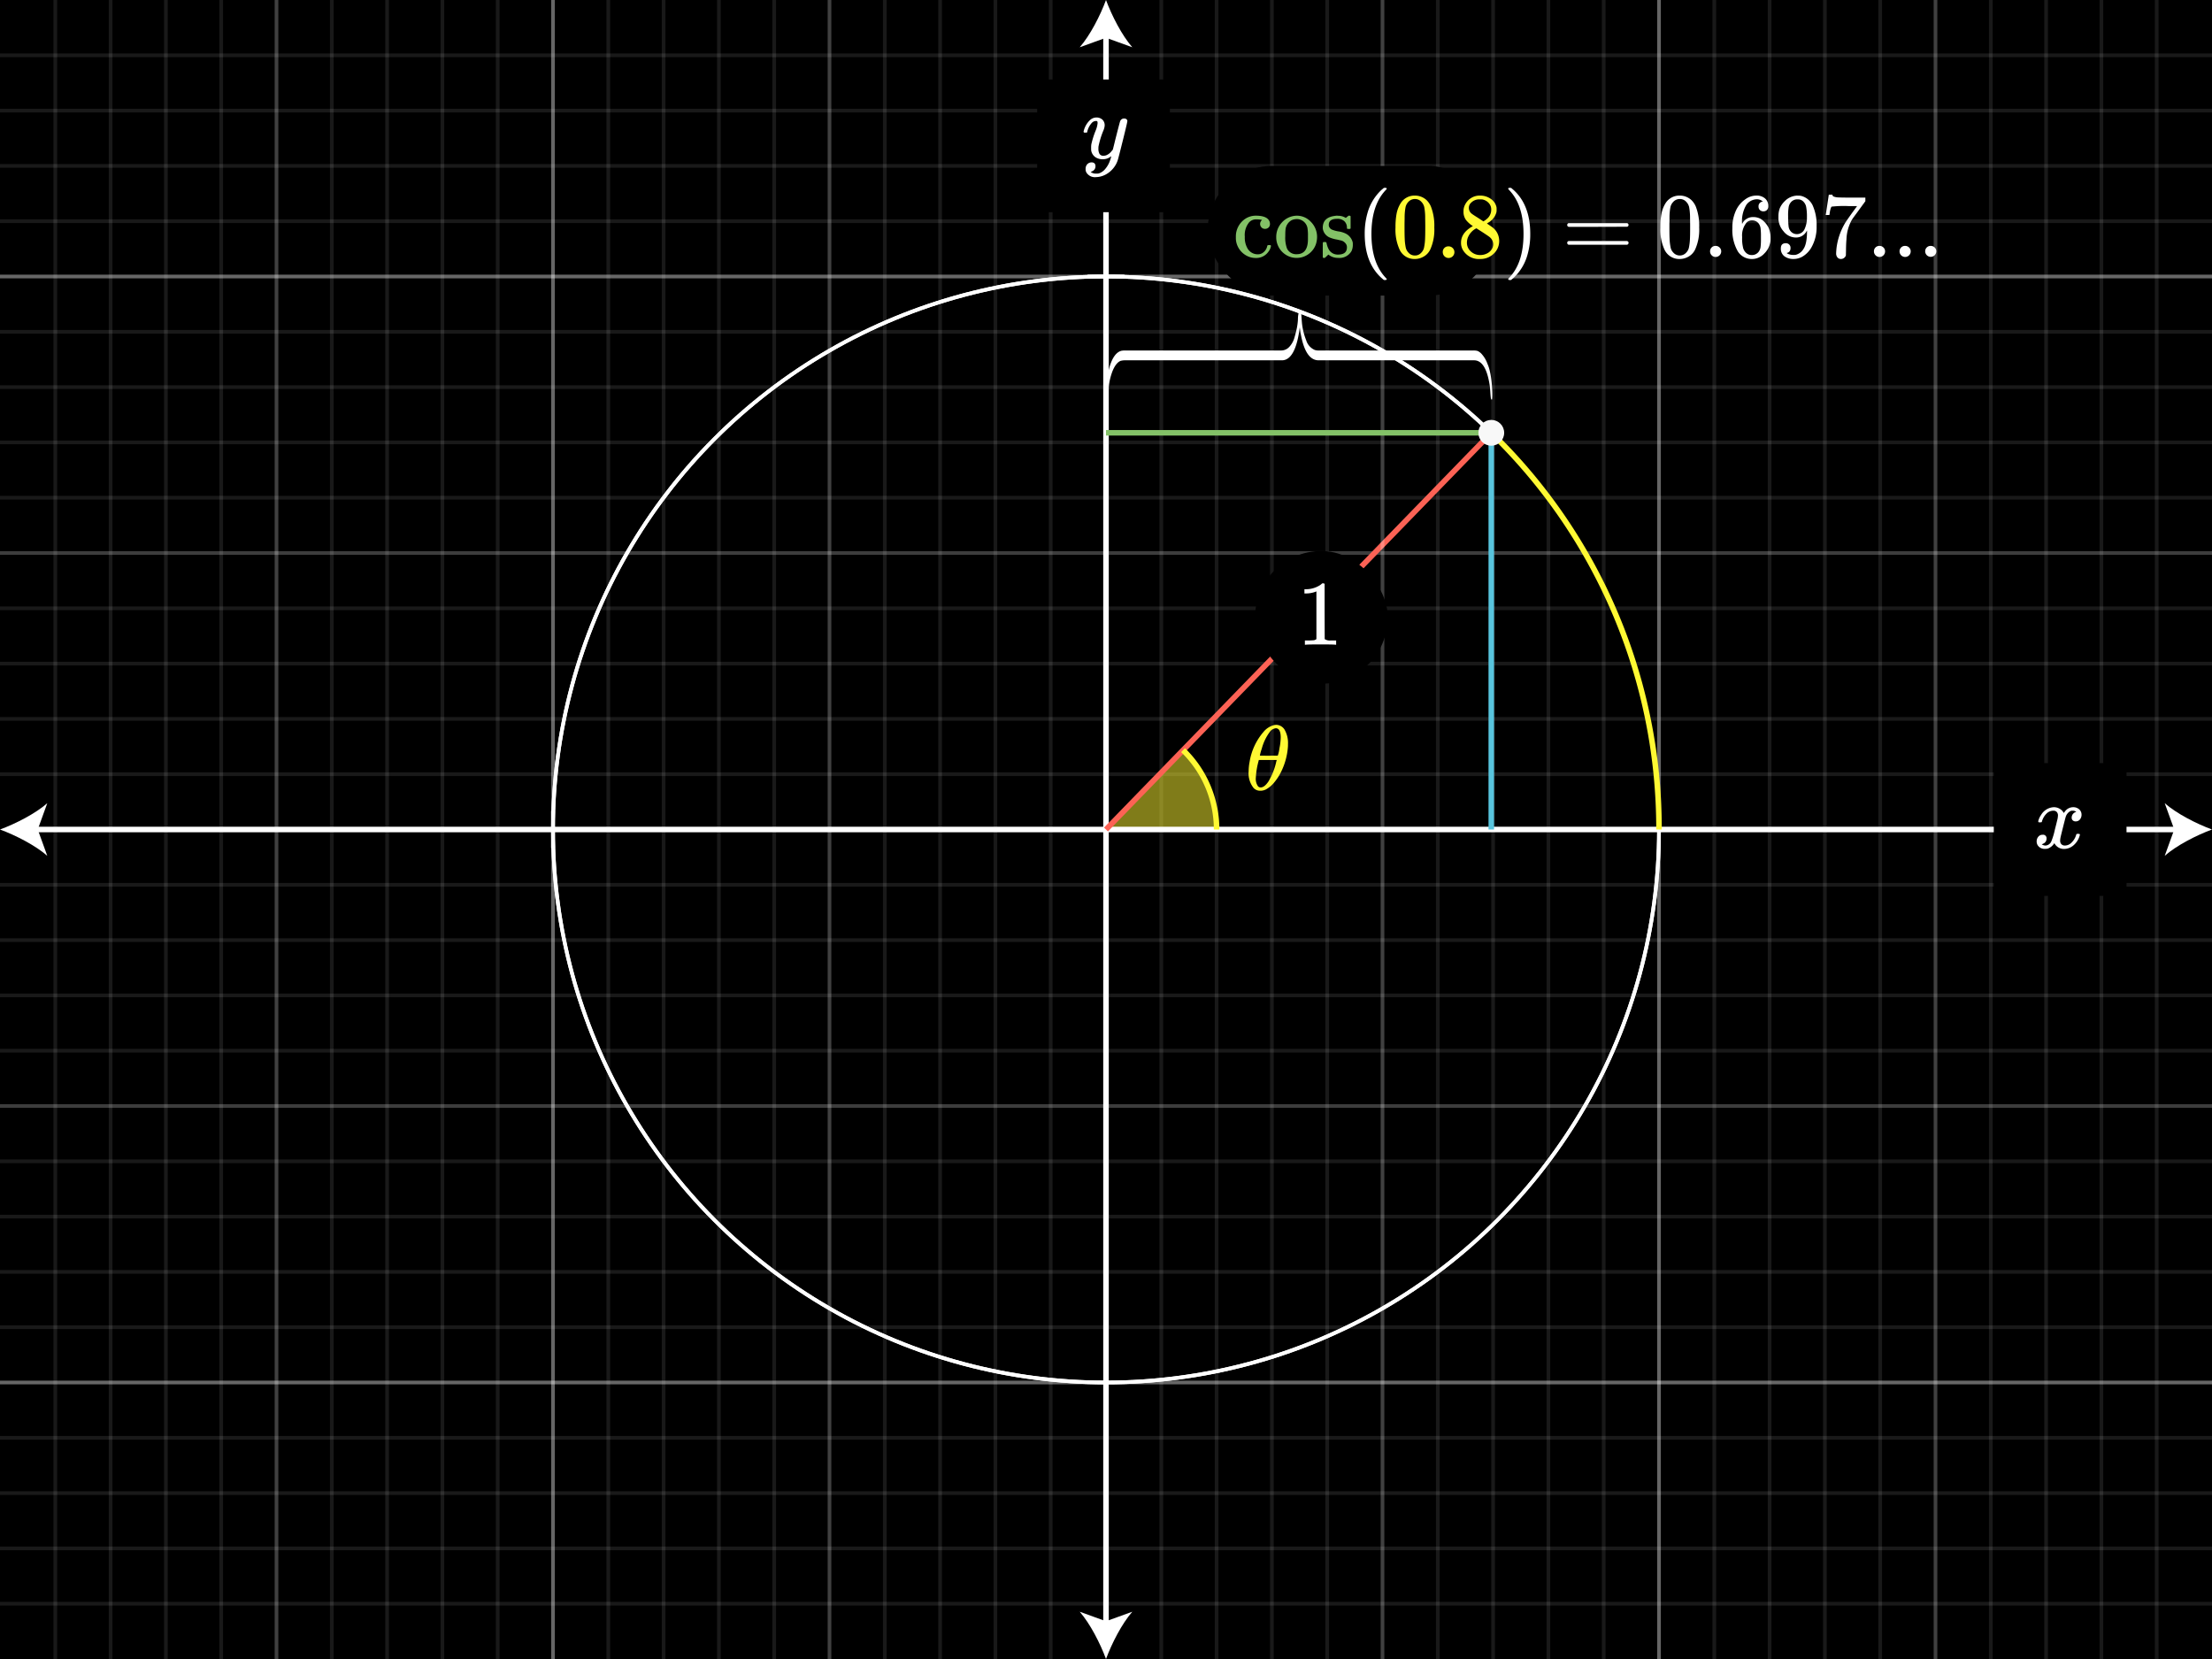 <svg xmlns="http://www.w3.org/2000/svg" width="600" height="450" viewBox="0 0 600 450"><defs><style>.a,.c,.f,.h,.i,.j,.k,.n{fill:none;}.a,.c,.f,.i,.j{stroke:#fff;}.a,.c,.f,.h,.i,.j,.k,.l,.n{stroke-miterlimit:10;}.a{opacity:0.24;}.b{opacity:0.1;}.d,.e{fill:#fff933;}.d{opacity:0.5;}.f,.h,.k,.l,.n{stroke-width:1.5px;}.g{fill:#fff;}.h{stroke:#fc6255;}.i{opacity:0.4;}.j{opacity:0.25;}.k{stroke:#fff933;}.l{fill:#58c4dd;stroke:#58c4dd;}.m{fill:#83c167;}.n{stroke:#83c167;}.o{fill:#f8f8f8;}</style></defs><rect width="600" height="450"/><line class="a" y1="150" x2="600" y2="150"/><g class="b"><line class="c" x1="15" y1="450" x2="15"/><line class="c" x1="30" y1="450" x2="30"/><line class="c" x1="45" y1="450" x2="45"/><line class="c" x1="60" y1="450" x2="60"/><line class="c" x1="90" y1="450" x2="90"/><line class="c" x1="105" y1="450" x2="105"/><line class="c" x1="120" y1="450" x2="120"/><line class="c" x1="135" y1="450" x2="135"/><line class="c" x1="165" y1="450" x2="165"/><line class="c" x1="180" y1="450" x2="180"/><line class="c" x1="195" y1="450" x2="195"/><line class="c" x1="210" y1="450" x2="210"/><line class="c" x1="240" y1="450" x2="240"/><line class="c" x1="255" y1="450" x2="255"/><line class="c" x1="270" y1="450" x2="270"/><line class="c" x1="285" y1="450" x2="285"/><line class="c" x1="315" y1="450" x2="315"/><line class="c" x1="330" y1="450" x2="330"/><line class="c" x1="345" y1="450" x2="345"/><line class="c" x1="360" y1="450" x2="360"/><line class="c" x1="390" y1="450" x2="390"/><line class="c" x1="405" y1="450" x2="405"/><line class="c" x1="420" y1="450" x2="420"/><line class="c" x1="435" y1="450" x2="435"/><line class="c" x1="465" y1="450" x2="465"/><line class="c" x1="480" y1="450" x2="480"/><line class="c" x1="495" y1="450" x2="495"/><line class="c" x1="510" y1="450" x2="510"/><line class="c" x1="540" y1="450" x2="540"/><line class="c" x1="555" y1="450" x2="555"/><line class="c" x1="570" y1="450" x2="570"/><line class="c" x1="585" y1="450" x2="585"/></g><g class="b"><line class="c" y1="15" x2="600" y2="15"/><line class="c" y1="30" x2="600" y2="30"/><line class="c" y1="45" x2="600" y2="45"/><line class="c" y1="60" x2="600" y2="60"/><line class="c" y1="165" x2="600" y2="165"/><line class="c" y1="180" x2="600" y2="180"/><line class="c" y1="195" x2="600" y2="195"/><line class="c" y1="210" x2="600" y2="210"/><line class="c" y1="315" x2="600" y2="315"/><line class="c" y1="330" x2="600" y2="330"/><line class="c" y1="345" x2="600" y2="345"/><line class="c" y1="360" x2="600" y2="360"/><line class="c" y1="240" x2="600" y2="240"/><line class="c" y1="255" x2="600" y2="255"/><line class="c" y1="270" x2="600" y2="270"/><line class="c" y1="285" x2="600" y2="285"/><line class="c" y1="90" x2="600" y2="90"/><line class="c" y1="105" x2="600" y2="105"/><line class="c" y1="120" x2="600" y2="120"/><line class="c" y1="135" x2="600" y2="135"/><line class="c" y1="390" x2="600" y2="390"/><line class="c" y1="405" x2="600" y2="405"/><line class="c" y1="420" x2="600" y2="420"/><line class="c" y1="435" x2="600" y2="435"/></g><path class="d" d="M320.9,203.479A29.913,29.913,0,0,1,330,225H300Z"/><path class="e" d="M345.791,196.64c.017,0,.084,0,.2-.013s.217-.013.3-.013a2.731,2.731,0,0,1,2.1,1.226,7.23,7.23,0,0,1,.974,4.024,8.961,8.961,0,0,1-.05,1.076,18.3,18.3,0,0,1-1.724,6.224,14.066,14.066,0,0,1-1.989,3.1,7.443,7.443,0,0,1-2.237,1.875,3.373,3.373,0,0,1-1.349.349h-.175a2.388,2.388,0,0,1-1.825-.774,6.355,6.355,0,0,1-1.326-4.476,13.6,13.6,0,0,1,.25-2.524,16.411,16.411,0,0,1,3.776-8.176A5.334,5.334,0,0,1,345.791,196.64Zm.4,9.925.125-.425h-4.875l-.025.175a21.135,21.135,0,0,0-.774,4.625,3.5,3.5,0,0,0,.6,2.349.939.939,0,0,0,.726.3q1,0,2.1-1.625A17.922,17.922,0,0,0,346.191,206.565Zm1.2-6.475q0-2.55-1.326-2.551a2.362,2.362,0,0,0-1.7,1.075,13.488,13.488,0,0,0-2.125,4.5,11.166,11.166,0,0,0-.5,1.851q1.226.025,2.425.024l2.426-.024a8.877,8.877,0,0,0,.449-1.95A16.412,16.412,0,0,0,347.392,200.09Z"/><line class="f" x1="9.053" y1="225" x2="590.947" y2="225"/><path class="g" d="M0,225c4.26,1.581,9.545,4.277,12.821,7.134L10.241,225l2.58-7.132C9.545,220.724,4.26,223.421,0,225Z"/><path class="g" d="M600,225c-4.26,1.581-9.545,4.277-12.821,7.134l2.58-7.134-2.58-7.132C590.455,220.724,595.74,223.421,600,225Z"/><line class="f" x1="300" y1="440.947" x2="300" y2="9.053"/><path class="g" d="M300,450c1.581-4.26,4.277-9.545,7.134-12.821L300,439.759l-7.132-2.58C295.724,440.455,298.421,445.74,300,450Z"/><path class="g" d="M300,0c1.581,4.26,4.277,9.545,7.134,12.821L300,10.241l-7.132,2.58C295.724,9.545,298.421,4.26,300,0Z"/><circle class="c" cx="300" cy="225" r="150"/><circle class="c" cx="300" cy="225" r="150"/><line class="c" x1="295" y1="75" x2="305" y2="75"/><line class="c" x1="150" y1="230" x2="150" y2="220"/><line class="c" x1="150" y1="230" x2="150" y2="220"/><line class="h" x1="300" y1="225" x2="404.506" y2="117.398"/><line class="i" x1="450" x2="450" y2="450"/><line class="i" x1="150" x2="150" y2="450"/><line class="j" x1="225" y1="450" x2="225"/><line class="j" x1="75" y1="450" x2="75"/><line class="j" x1="525" y1="450" x2="525"/><line class="j" x1="375" y1="450" x2="375"/><line class="a" y1="300" x2="600" y2="300"/><line class="i" y1="75" x2="600" y2="75"/><line class="i" y1="375" x2="600" y2="375"/><rect x="281.329" y="21.557" width="36" height="36"/><path class="g" d="M304.943,32.144a.968.968,0,0,1,.6.187.607.607,0,0,1,.25.513q0,.325-1.225,5.25t-1.4,5.4a6.625,6.625,0,0,1-1.287,2.263,6.721,6.721,0,0,1-2.063,1.637,5.858,5.858,0,0,1-2.525.65,2.687,2.687,0,0,1-2.574-1.2,1.7,1.7,0,0,1-.25-1,1.792,1.792,0,0,1,.474-1.325,1.625,1.625,0,0,1,1.1-.475q1.1,0,1.1,1.05a1.413,1.413,0,0,1-.875,1.35c-.035.016-.076.038-.125.063l-.125.062a.215.215,0,0,1-.076.025l-.075.025c.05.1.226.208.526.325a2.259,2.259,0,0,0,.8.15h.2a3.2,3.2,0,0,0,.649-.05,3.814,3.814,0,0,0,1.8-1.275,6.94,6.94,0,0,0,1.3-2.4,5.591,5.591,0,0,0,.274-.975c0-.016-.017-.012-.05.012l-.149.113a3.4,3.4,0,0,1-2.051.675,3.48,3.48,0,0,1-2.1-.6,2.8,2.8,0,0,1-1.075-1.725,7.484,7.484,0,0,1-.024-.775,6.253,6.253,0,0,1,.05-.925,22.956,22.956,0,0,1,1.149-3.675,7.172,7.172,0,0,0,.551-2.05,1.329,1.329,0,0,0-.063-.488c-.042-.091-.137-.137-.288-.137h-.125a1.549,1.549,0,0,0-1.1.525,5.228,5.228,0,0,0-1.226,2.4.287.287,0,0,1-.024.087.24.24,0,0,1-.039.075.4.4,0,0,1-.037.038.12.12,0,0,1-.088.025h-.662c-.1-.1-.15-.175-.15-.225a1.86,1.86,0,0,1,.075-.35,5.974,5.974,0,0,1,1.575-2.725,2.582,2.582,0,0,1,1.776-.8,2.381,2.381,0,0,1,1.675.575,2.066,2.066,0,0,1,.625,1.6,3.473,3.473,0,0,1-.076.525,5.659,5.659,0,0,1-.375,1.075,23.881,23.881,0,0,0-1.224,4.075,4.653,4.653,0,0,0-.026.575,2.848,2.848,0,0,0,.3,1.45,1.177,1.177,0,0,0,1.1.5,2.119,2.119,0,0,0,1.087-.3,3.365,3.365,0,0,0,.775-.587q.262-.288.662-.788,0-.024.125-.512t.362-1.463q.238-.975.463-1.85.95-3.75,1.05-3.925A1.11,1.11,0,0,1,304.943,32.144Z"/><rect x="540.812" y="207" width="36" height="36"/><path class="g" d="M553.013,223.05a.417.417,0,0,1-.151-.274,4.748,4.748,0,0,1,.776-1.726,4.287,4.287,0,0,1,2.95-2.05,4.13,4.13,0,0,1,.524-.05,3.037,3.037,0,0,1,1.614.451,2.681,2.681,0,0,1,1.062,1.125c.216-.284.35-.459.4-.526a2.772,2.772,0,0,1,2.125-1.05,2.368,2.368,0,0,1,1.664.587,1.885,1.885,0,0,1,.636,1.438,1.964,1.964,0,0,1-.437,1.3,1.438,1.438,0,0,1-1.162.524,1.1,1.1,0,0,1-.776-.274.943.943,0,0,1-.3-.726,1.59,1.59,0,0,1,1.25-1.575,1.04,1.04,0,0,0-.274-.175,1.43,1.43,0,0,0-.726-.149,1.643,1.643,0,0,0-.474.049,2.619,2.619,0,0,0-1.4,1.65q-.073.2-.724,2.788t-.7,2.912a3.817,3.817,0,0,0-.076.75,1.281,1.281,0,0,0,.351.95,1.245,1.245,0,0,0,.925.35,2.575,2.575,0,0,0,1.9-.887,4.623,4.623,0,0,0,1.151-1.963c.049-.166.1-.263.15-.287a1.2,1.2,0,0,1,.4-.038q.476,0,.476.2c0,.017-.018.109-.051.276a5.429,5.429,0,0,1-1.75,2.7,3.941,3.941,0,0,1-2.474.926,2.883,2.883,0,0,1-2.651-1.576,3.5,3.5,0,0,1-1.849,1.5,3.167,3.167,0,0,1-.651.05,2.181,2.181,0,0,1-2.05-1.025,1.931,1.931,0,0,1-.25-1,1.893,1.893,0,0,1,.451-1.275,1.445,1.445,0,0,1,1.15-.525.939.939,0,0,1,1.074,1.05,1.41,1.41,0,0,1-.875,1.35l-.125.063-.125.062a.185.185,0,0,1-.074.025l-.075.025q0,.075.375.225a1.657,1.657,0,0,0,.649.125,1.846,1.846,0,0,0,1.551-1.125,18.938,18.938,0,0,0,.975-3.25q.148-.574.325-1.275t.263-1.075c.057-.25.1-.4.112-.45a6.122,6.122,0,0,0,.125-.975,1.345,1.345,0,0,0-.325-.95,1.17,1.17,0,0,0-.9-.349,2.608,2.608,0,0,0-1.949.862,4.723,4.723,0,0,0-1.15,1.987c-.034.151-.072.237-.113.263a1.243,1.243,0,0,1-.413.037Z"/><rect x="340.434" y="149.454" width="36" height="36" rx="18"/><path class="g" d="M362.149,174.873q-.426-.075-3.975-.075-3.5,0-3.925.075h-.3v-1.149h.65a14.28,14.28,0,0,0,1.875-.075,1.625,1.625,0,0,0,.6-.3V160.423a.6.6,0,0,0-.2.075,7.385,7.385,0,0,1-2.575.476h-.475v-1.151h.475a6.96,6.96,0,0,0,3.5-.95,3.448,3.448,0,0,0,.775-.575c.033-.05.133-.074.3-.074a.635.635,0,0,1,.425.149v7.476l.025,7.5a2.419,2.419,0,0,0,1.625.375h1.475v1.149Z"/><path class="k" d="M404.507,117.4A149.557,149.557,0,0,1,450,225"/><path class="k" d="M320.9,203.479A29.913,29.913,0,0,1,330,225"/><line class="l" x1="404.506" y1="225" x2="404.506" y2="117.398"/><path class="g" d="M404.67,108.4q-.225,0-.288-.482t-.138-1.666c-.05-.791-.124-1.481-.222-2.075q-1.056-6.444-4.186-6.444H357.669q-3.981,0-5.111-8.944-1.13,8.943-4.852,8.944H305.341a4.842,4.842,0,0,0-1.369.147q-1.3.52-2.241,2.872a18.359,18.359,0,0,0-1.13,5.833c0,.049-.006.192-.019.425s-.024.4-.037.5-.031.236-.056.408a.722.722,0,0,1-.136.37.275.275,0,0,1-.212.112c-.321,0-.094-5.5.683-8.385s1.9-4.509,3.381-4.875a6.116,6.116,0,0,1,1.1-.074h42.216a2.969,2.969,0,0,0,2.2-.981,6.018,6.018,0,0,0,1.4-2.537q.453-1.556.657-2.612a17.488,17.488,0,0,0,.278-2.129c0-.148.007-.364.019-.648a5.316,5.316,0,0,1,.065-.685q.045-.259.083-.518a1.042,1.042,0,0,1,.129-.409.258.258,0,0,1,.2-.147.3.3,0,0,1,.241.111.888.888,0,0,1,.139.408c.031.2.052.4.065.611s.03.487.055.833.049.666.074.963a17.2,17.2,0,0,0,1.167,4.945,4.153,4.153,0,0,0,2.315,2.648,3.155,3.155,0,0,0,1.111.147h41.889a4.413,4.413,0,0,1,1.188.129,3.421,3.421,0,0,1,1.242.99,7.828,7.828,0,0,1,1.434,2.51C404.884,101.732,404.915,108.4,404.67,108.4Z"/><rect x="327.57" y="45" width="77.43" height="35.169" rx="17.585"/><path class="m" d="M344.09,61.716a1.36,1.36,0,0,1-.963.362,1.265,1.265,0,0,1-.95-.387,1.376,1.376,0,0,1,0-1.888c.083-.083.121-.133.112-.15s-.087-.033-.237-.05a8.042,8.042,0,0,0-1.225-.1,2.565,2.565,0,0,0-2,.8,5.416,5.416,0,0,0-1.175,3.925,5.8,5.8,0,0,0,.775,3.225,3.162,3.162,0,0,0,2.75,1.525,2.324,2.324,0,0,0,1.1-.25,2.91,2.91,0,0,0,1.45-1.95.429.429,0,0,1,.125-.25.934.934,0,0,1,.4-.05h.35q.15.15.15.225a3.339,3.339,0,0,1-.625,1.475,4.045,4.045,0,0,1-3.525,1.8,5.154,5.154,0,0,1-2.375-.575,5.509,5.509,0,0,1-2.975-4.25,7.046,7.046,0,0,1-.025-.8,7.853,7.853,0,0,1,.025-.825A5.78,5.78,0,0,1,337.3,59.7a5.2,5.2,0,0,1,3.325-1.2q3.225,0,3.775,1.7a1.852,1.852,0,0,1,.075.575A1.228,1.228,0,0,1,344.09,61.716Z"/><path class="m" d="M346.177,64.353a5.7,5.7,0,0,1,1.45-3.912,5.588,5.588,0,0,1,4.1-1.938,5.162,5.162,0,0,1,3.775,1.6,5.76,5.76,0,0,1,1.75,4.225,6.605,6.605,0,0,1-.125,1.175,5.321,5.321,0,0,1-1.413,2.737,5.525,5.525,0,0,1-2.688,1.563,5.151,5.151,0,0,1-1.3.15,5.284,5.284,0,0,1-1.326-.15,5.579,5.579,0,0,1-4.224-5.45Zm6-4.9a2.347,2.347,0,0,0-.4-.025,3.465,3.465,0,0,0-1.424.3,3.278,3.278,0,0,0-1.675,2.725q-.051.45-.05,1.6a8.535,8.535,0,0,0,.475,3.375,2.742,2.742,0,0,0,2.625,1.525q3.05,0,3.049-4.075v-.8a12.5,12.5,0,0,0-.125-2.2A2.974,2.974,0,0,0,352.177,59.453Z"/><path class="m" d="M362.727,59.353q-2.3,0-2.3,1.625a1.124,1.124,0,0,0,.05.425,1.5,1.5,0,0,0,.775.863,7.583,7.583,0,0,0,1.7.487,6.748,6.748,0,0,1,1.95.55,3.623,3.623,0,0,1,2.026,2.475,4.707,4.707,0,0,1,.024.6A4.041,4.041,0,0,1,366.6,68.1a3.768,3.768,0,0,1-3.675,1.85,3.983,3.983,0,0,1-2.6-.9l-.2.175-.226.225c-.1.1-.2.192-.3.275l-.276.25h-.2a.452.452,0,0,1-.325-.15V67.853q0-1.624.012-1.875c.008-.166.045-.266.113-.3a1.564,1.564,0,0,1,.4-.025.841.841,0,0,1,.388.05.8.8,0,0,1,.138.35,5.706,5.706,0,0,0,.65,1.725,2.781,2.781,0,0,0,2.425,1.275q2.424,0,2.425-1.95a1.59,1.59,0,0,0-.451-1.175,2.168,2.168,0,0,0-1.049-.675q-.426-.1-1.2-.275a8.547,8.547,0,0,1-1.9-.525,3.122,3.122,0,0,1-1.926-2.325,1.9,1.9,0,0,1-.024-.375q0-2.874,3.524-3.225a1.637,1.637,0,0,1,.6,0,3.868,3.868,0,0,1,1.75.375l.375.2.224-.175a6.6,6.6,0,0,1,.55-.425h.2a.455.455,0,0,1,.326.15v3.3l-.151.15h-.7a.428.428,0,0,1-.15-.3,2.335,2.335,0,0,0-.7-1.8A2.713,2.713,0,0,0,362.727,59.353Z"/><path class="g" d="M376.151,75.728q0,.225-.45.225h-.325l-.7-.6q-4.5-4.1-4.5-11.9a20.176,20.176,0,0,1,.725-5.575,13.489,13.489,0,0,1,3.775-6.325q.175-.15.4-.337c.151-.125.25-.213.3-.263h.325a.593.593,0,0,1,.375.075.216.216,0,0,1,.075.15c0,.067-.091.192-.275.375Q372,55.653,372,63.453t3.875,11.9C376.06,75.536,376.151,75.661,376.151,75.728Z"/><path class="e" d="M379.952,55.078a4.409,4.409,0,0,1,3.824-2.025,4.613,4.613,0,0,1,3.2,1.25,5.439,5.439,0,0,1,1.15,1.7,14.313,14.313,0,0,1,.925,5.7,13.059,13.059,0,0,1-1.075,5.925,4.331,4.331,0,0,1-2.05,2.1,4.707,4.707,0,0,1-2.125.525,4.4,4.4,0,0,1-4.2-2.625,13.044,13.044,0,0,1-1.076-5.925,19.514,19.514,0,0,1,.313-3.838A8.4,8.4,0,0,1,379.952,55.078Zm5.625-.3a2.306,2.306,0,0,0-1.775-.8,2.382,2.382,0,0,0-1.8.8,3,3,0,0,0-.75,1.4,15.352,15.352,0,0,0-.25,2.85c0,.1,0,.425-.013.975s-.012,1.009-.012,1.375q0,2.4.049,3.35a14.2,14.2,0,0,0,.3,2.512,2.832,2.832,0,0,0,.75,1.313,2.216,2.216,0,0,0,1.725.75,2.19,2.19,0,0,0,1.7-.75,2.849,2.849,0,0,0,.75-1.313,14.318,14.318,0,0,0,.3-2.512q.049-.949.05-3.35,0-.549-.013-1.375t-.012-.975a15.532,15.532,0,0,0-.25-2.85A3.02,3.02,0,0,0,385.577,54.778Z"/><path class="e" d="M391.352,68.4a1.478,1.478,0,0,1,1.5-1.575,1.578,1.578,0,1,1-1.5,1.575Z"/><path class="e" d="M399.525,61.328a7.426,7.426,0,0,1-1.887-1.675,3.711,3.711,0,0,1-.662-2.3,3.672,3.672,0,0,1,.4-1.8,4.447,4.447,0,0,1,1.612-1.813,4.39,4.39,0,0,1,2.438-.687,4.963,4.963,0,0,1,2.95.888,3.687,3.687,0,0,1,1.55,2.287,4.707,4.707,0,0,1,.024.6,3.626,3.626,0,0,1-.05.75,4.672,4.672,0,0,1-2.274,2.85l-.3.2q1.4.951,1.45,1a4.6,4.6,0,0,1,1.875,3.725,4.644,4.644,0,0,1-1.487,3.463,5.132,5.132,0,0,1-3.713,1.437A5,5,0,0,1,396.926,68a3.716,3.716,0,0,1-.625-2.175Q396.3,63.1,399.525,61.328Zm-1.625,4.45a3.13,3.13,0,0,0,1.076,2.438,3.627,3.627,0,0,0,2.5.962,4.061,4.061,0,0,0,1.862-.425,3.109,3.109,0,0,0,1.263-1.1,2.47,2.47,0,0,0,.424-1.375,2.545,2.545,0,0,0-.875-1.9q-.2-.2-2.075-1.425-.349-.225-.762-.487c-.275-.176-.488-.313-.637-.413l-.2-.125-.3.15a4.865,4.865,0,0,0-2.075,2.5A4.086,4.086,0,0,0,397.9,65.778Zm6.6-8.9a2.579,2.579,0,0,0-.7-1.825,3.107,3.107,0,0,0-1.7-.95,8.184,8.184,0,0,0-.826-.025,3.019,3.019,0,0,0-2.224.9,1.8,1.8,0,0,0-.625,1.375,1.966,1.966,0,0,0,.9,1.7q.126.126,1.6,1.05l1.45.95c.016-.017.125-.087.324-.212a2.562,2.562,0,0,0,.45-.338A3.246,3.246,0,0,0,404.5,56.878Z"/><path class="g" d="M409.226,50.978l.1-.025h.551l.7.6q4.5,4.1,4.5,11.9a19.737,19.737,0,0,1-.724,5.55,13.49,13.49,0,0,1-3.776,6.35c-.116.1-.25.213-.4.338s-.25.212-.3.262h-.3a.925.925,0,0,1-.387-.05c-.058-.034-.087-.117-.087-.25.016-.017.108-.125.275-.325q3.875-4.025,3.875-11.875t-3.875-11.875c-.167-.2-.259-.308-.275-.325A.293.293,0,0,1,409.226,50.978Z"/><path class="g" d="M425.1,61.028a.545.545,0,0,1,.349-.5h15.925a.548.548,0,0,1,.375.5.565.565,0,0,1-.35.475l-7.95.025H425.5A.5.5,0,0,1,425.1,61.028Zm0,4.85a.5.5,0,0,1,.4-.5h15.9a1.053,1.053,0,0,0,.113.088,1.007,1.007,0,0,1,.125.1.419.419,0,0,1,.075.125.487.487,0,0,1,.037.187.546.546,0,0,1-.375.5H425.451A.543.543,0,0,1,425.1,65.878Z"/><path class="g" d="M451.8,55.078a4.408,4.408,0,0,1,3.824-2.025,4.611,4.611,0,0,1,3.2,1.25,5.458,5.458,0,0,1,1.151,1.7,14.315,14.315,0,0,1,.924,5.7,13.046,13.046,0,0,1-1.075,5.925,4.326,4.326,0,0,1-2.05,2.1,4.707,4.707,0,0,1-2.125.525,4.406,4.406,0,0,1-4.2-2.625,13.046,13.046,0,0,1-1.075-5.925,19.524,19.524,0,0,1,.312-3.838A8.407,8.407,0,0,1,451.8,55.078Zm5.625-.3a2.308,2.308,0,0,0-1.776-.8,2.38,2.38,0,0,0-1.8.8,2.984,2.984,0,0,0-.75,1.4,15.352,15.352,0,0,0-.25,2.85c0,.1,0,.425-.013.975s-.013,1.009-.013,1.375q0,2.4.05,3.35a14.1,14.1,0,0,0,.3,2.512,2.832,2.832,0,0,0,.75,1.313,2.33,2.33,0,0,0,3.425,0,2.849,2.849,0,0,0,.75-1.313,14.342,14.342,0,0,0,.3-2.512q.051-.949.05-3.35,0-.549-.013-1.375t-.011-.975a15.532,15.532,0,0,0-.25-2.85A3.02,3.02,0,0,0,457.426,54.778Z"/><path class="g" d="M463.851,68.2a1.452,1.452,0,0,1,1.5-1.5,1.473,1.473,0,0,1,1.086.438,1.416,1.416,0,0,1,.438,1.037,1.512,1.512,0,0,1-3.024.025Z"/><path class="g" d="M478.176,54.678a2.364,2.364,0,0,0-1.55-.625,3.581,3.581,0,0,0-2.926,1.5,8.685,8.685,0,0,0-1.175,5.05l.026.1.2-.325a3.2,3.2,0,0,1,2.774-1.5,4.179,4.179,0,0,1,2.026.475,5.22,5.22,0,0,1,1.2,1.012,6.365,6.365,0,0,1,.975,1.413,6.737,6.737,0,0,1,.525,2.675v.45a4.439,4.439,0,0,1-.125,1.075,5.616,5.616,0,0,1-1.551,2.775,4.586,4.586,0,0,1-2.4,1.4,4.2,4.2,0,0,1-1,.1,4.359,4.359,0,0,1-.851-.075,4.427,4.427,0,0,1-2.949-2,11.664,11.664,0,0,1-1.476-6.3,11.009,11.009,0,0,1,.951-4.725A7.472,7.472,0,0,1,473.5,54a4.981,4.981,0,0,1,2.925-.95,3.43,3.43,0,0,1,2.337.775,2.677,2.677,0,0,1,.887,2.125,1.38,1.38,0,0,1-.362,1,1.277,1.277,0,0,1-.963.375,1.324,1.324,0,0,1-.962-.35A1.289,1.289,0,0,1,477,56,1.237,1.237,0,0,1,478.176,54.678Zm-1.1,6a2.181,2.181,0,0,0-1.8-.9,2.032,2.032,0,0,0-1.5.575,5.42,5.42,0,0,0-1.224,3.95,10.549,10.549,0,0,0,.3,3.075,2.875,2.875,0,0,0,.849,1.275,2.1,2.1,0,0,0,1.426.525,2.242,2.242,0,0,0,1.949-.95,2.776,2.776,0,0,0,.476-1.25,16.674,16.674,0,0,0,.1-2.1v-.8a17.221,17.221,0,0,0-.1-2.15A2.776,2.776,0,0,0,477.075,60.678Z"/><path class="g" d="M485.676,67.3a1.419,1.419,0,0,1-.263.875,1.064,1.064,0,0,1-.687.425l-.1.025c0,.017.058.063.175.138a1,1,0,0,0,.274.137,3.6,3.6,0,0,0,1.426.25,2.73,2.73,0,0,0,.649-.05,3.423,3.423,0,0,0,2.026-1.55q.974-1.4.974-4.85v-.175l-.125.2a3.2,3.2,0,0,1-2.875,1.7,4.236,4.236,0,0,1-3.4-1.725,5.418,5.418,0,0,1-1.351-3.9,6.194,6.194,0,0,1,.388-2.375,6,6,0,0,1,1.338-1.875,4.938,4.938,0,0,1,3.1-1.475l.075-.025h.125c.033,0,.087.005.162.013a1.833,1.833,0,0,0,.187.012,3.521,3.521,0,0,1,.726.05,4.734,4.734,0,0,1,3.175,2.575,12.794,12.794,0,0,1,1.075,5.65,11.054,11.054,0,0,1-1.5,5.925,6.821,6.821,0,0,1-2.113,2.188,4.757,4.757,0,0,1-2.587.787,4.066,4.066,0,0,1-2.538-.737,2.528,2.528,0,0,1-.962-2.138q0-1.4,1.325-1.4a1.228,1.228,0,0,1,1.3,1.325ZM488.2,54.128a3.786,3.786,0,0,0-.7-.05,2.212,2.212,0,0,0-1.625.675,2.662,2.662,0,0,0-.688,1.313,14.228,14.228,0,0,0-.163,2.612,22.926,22.926,0,0,0,.125,2.7,2.5,2.5,0,0,0,.738,1.537,2.159,2.159,0,0,0,1.562.588h.1a2.3,2.3,0,0,0,1.962-1.412,7.267,7.267,0,0,0,.613-3.138,13.716,13.716,0,0,0-.2-2.8,2.691,2.691,0,0,0-.613-1.3A2.1,2.1,0,0,0,488.2,54.128Z"/><path class="g" d="M495.226,58.253q.024-.05.424-2.725l.4-2.675c0-.034.166-.05.5-.05h.5v.1c0,.166.125.309.375.425a3.934,3.934,0,0,0,1.312.225q.938.051,4.212.05h3.026v.975l-1.7,2.325q-.375.525-.849,1.163c-.318.424-.559.753-.726.987s-.266.375-.3.425a11.555,11.555,0,0,0-1.549,5.425q-.1,1.026-.125,2.8,0,.351-.013.712T500.7,69v.225a1.266,1.266,0,0,1-.487.725,1.341,1.341,0,0,1-.837.3,1.221,1.221,0,0,1-.963-.412,1.663,1.663,0,0,1-.362-1.138q0-.375.1-1.425a17.48,17.48,0,0,1,2.326-6.775q.5-.8,2.1-3.025l1.151-1.575H501.4a29.388,29.388,0,0,0-4.575.15c-.066.034-.158.217-.274.55a8.215,8.215,0,0,0-.25,1.175,3.061,3.061,0,0,1-.075.475v.075h-1Z"/><path class="g" d="M508.3,68.2a1.454,1.454,0,0,1,1.5-1.5,1.475,1.475,0,0,1,1.087.438,1.415,1.415,0,0,1,.437,1.037,1.512,1.512,0,0,1-3.024.025Z"/><path class="g" d="M515.251,68.2a1.454,1.454,0,0,1,1.5-1.5,1.474,1.474,0,0,1,1.087.438,1.415,1.415,0,0,1,.437,1.037,1.512,1.512,0,0,1-3.024.025Z"/><path class="g" d="M522.2,68.2a1.454,1.454,0,0,1,1.5-1.5,1.474,1.474,0,0,1,1.087.438,1.416,1.416,0,0,1,.438,1.037,1.513,1.513,0,0,1-3.025.025Z"/><line class="n" x1="404.506" y1="117.398" x2="300" y2="117.398"/><circle class="o" cx="404.506" cy="117.398" r="3.5"/></svg>